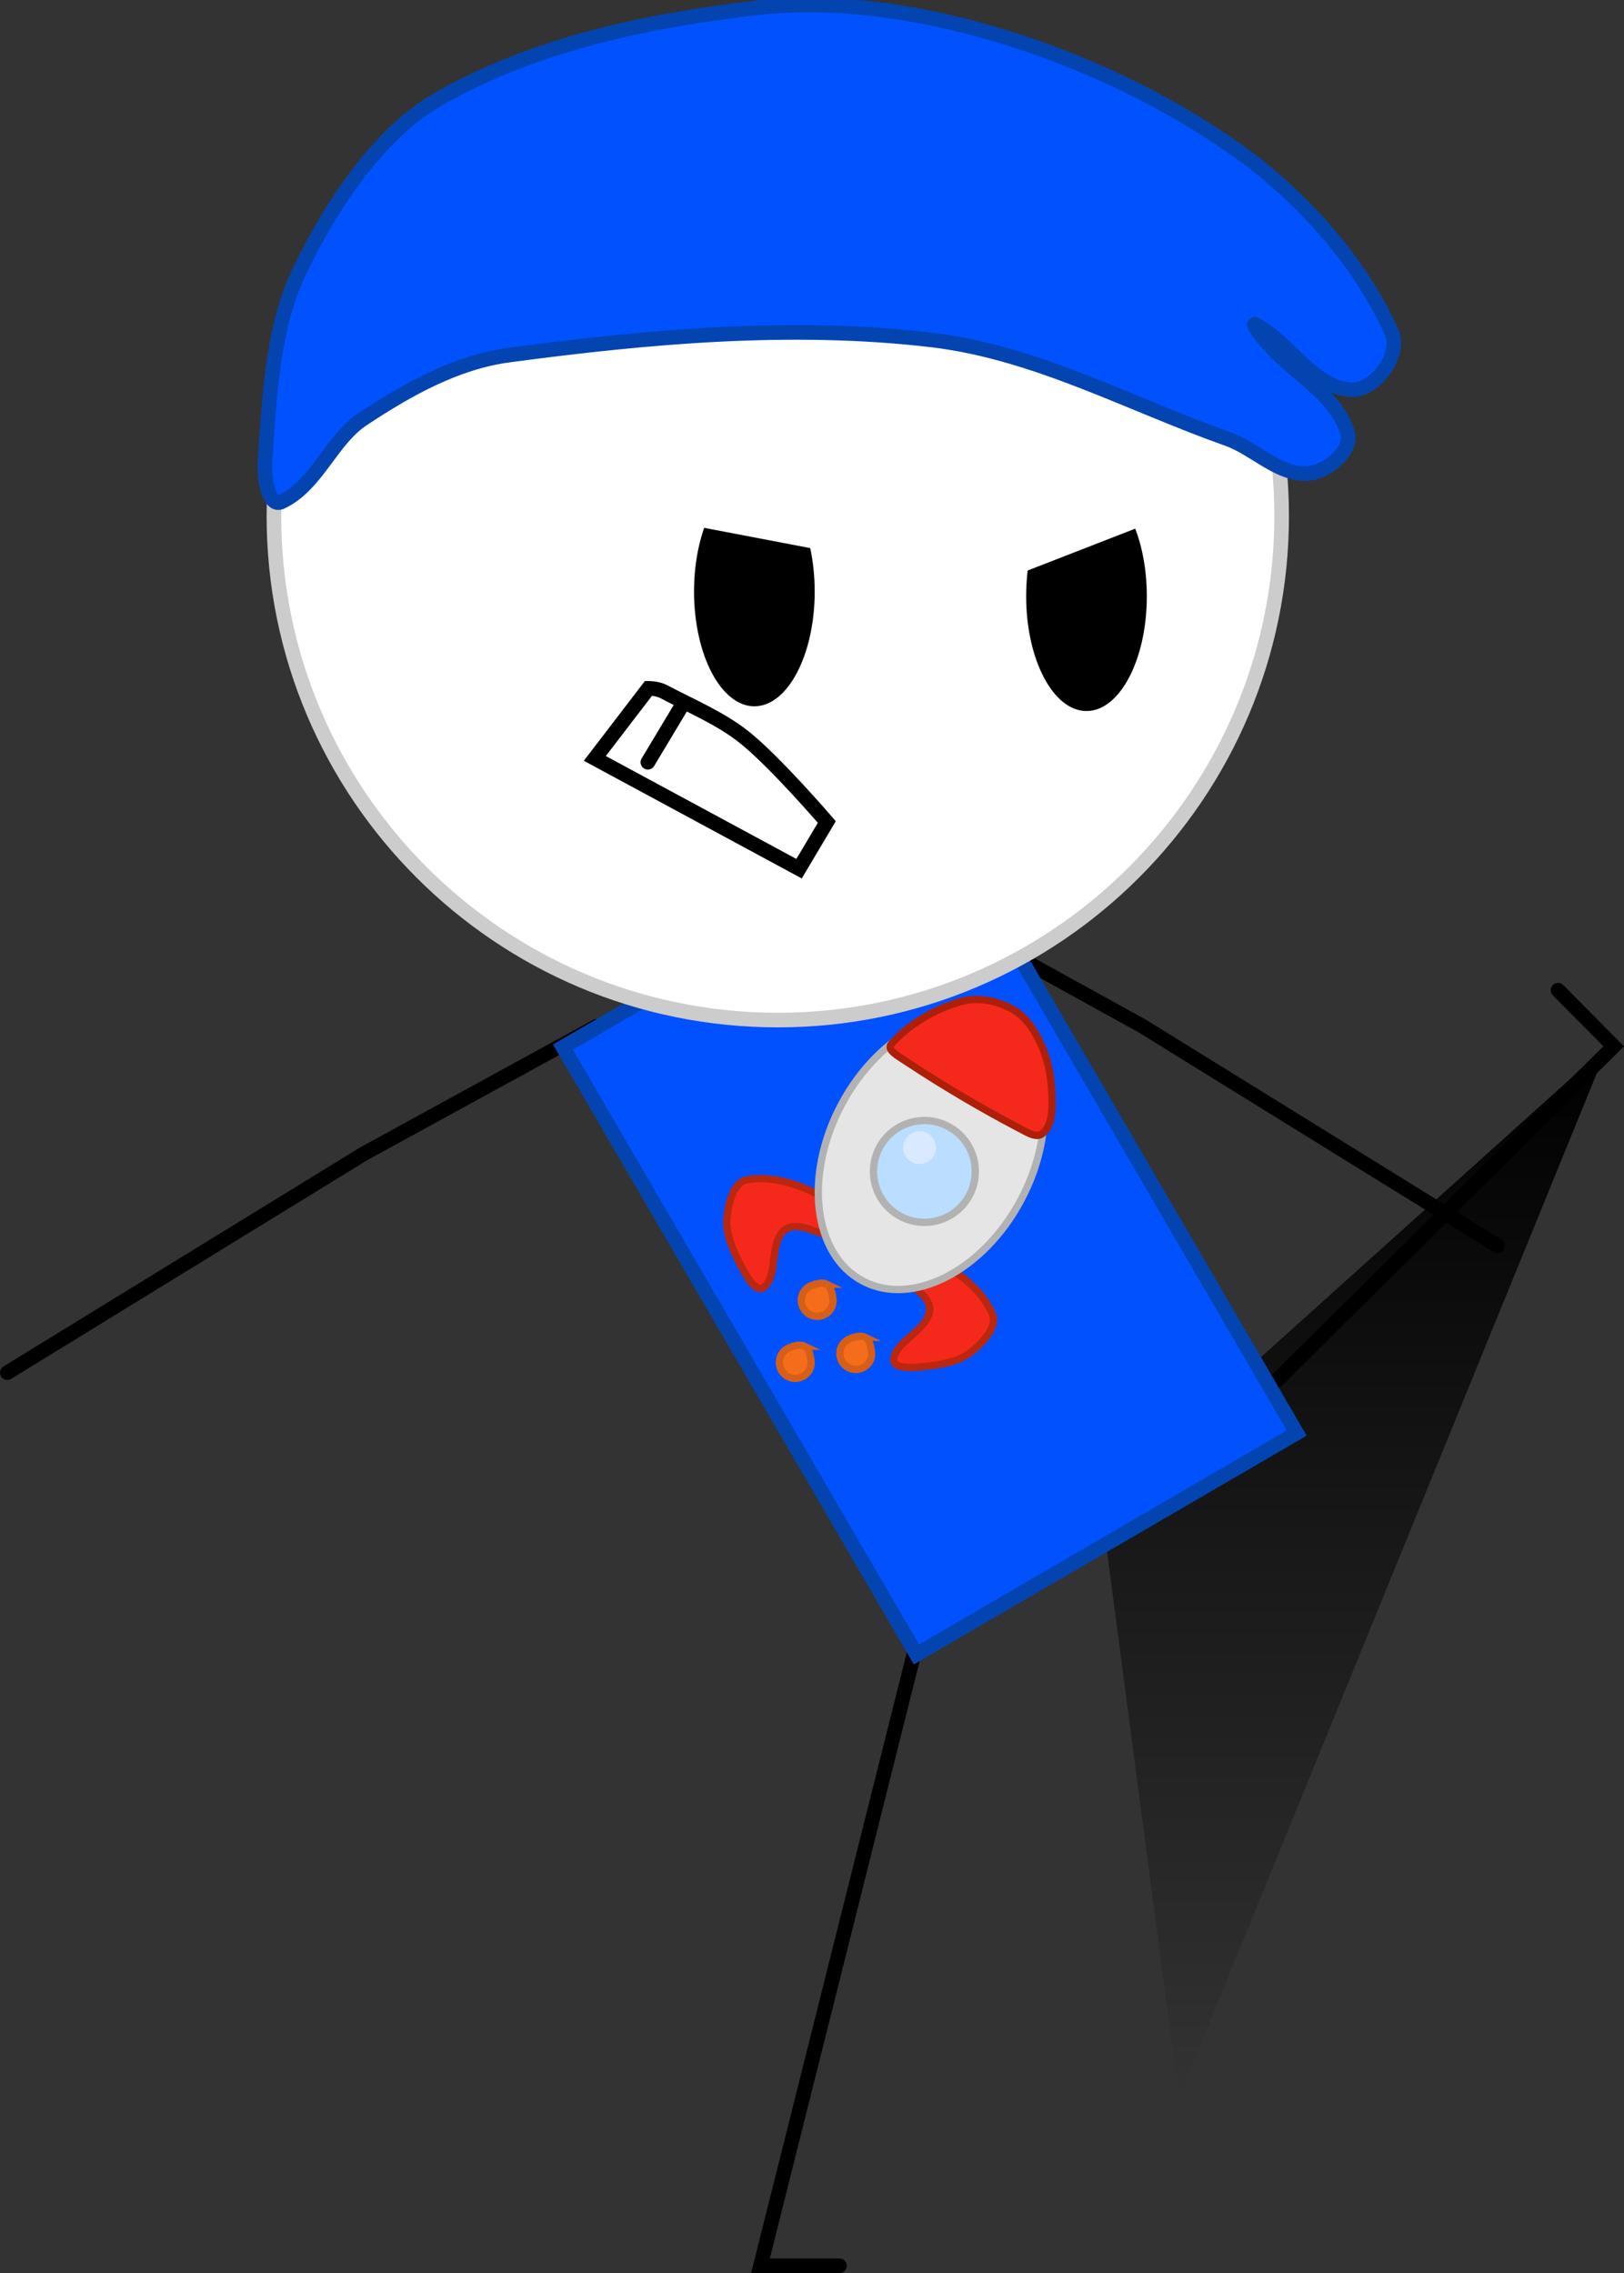 <svg version="1.1" xmlns="http://www.w3.org/2000/svg" xmlns:xlink="http://www.w3.org/1999/xlink" width="222.415" height="311.212" viewBox="0,0,222.415,311.212"><rect x="0" y="0" width="222.415" height="311.212" fill="#333333" stroke="none"/><defs><linearGradient x1="299.276" y1="225.119" x2="299.276" y2="369.335" gradientUnits="userSpaceOnUse" id="color-1"><stop offset="0" stop-color="#000000"/><stop offset="1" stop-color="#000000" stop-opacity="0"/></linearGradient><radialGradient cx="218.497" cy="389.107" r="13.528" gradientUnits="userSpaceOnUse" id="color-2"><stop offset="0" stop-color="#000000"/><stop offset="1" stop-color="#000000"/></radialGradient><radialGradient cx="292.74" cy="266.08" r="13.184" gradientUnits="userSpaceOnUse" id="color-3"><stop offset="0" stop-color="#000000"/><stop offset="1" stop-color="#000000"/></radialGradient><radialGradient cx="133.88" cy="260.795" r="8.753" gradientUnits="userSpaceOnUse" id="color-4"><stop offset="0" stop-color="#000000"/><stop offset="1" stop-color="#000000"/></radialGradient><radialGradient cx="299.779" cy="243.363" r="8.753" gradientUnits="userSpaceOnUse" id="color-5"><stop offset="0" stop-color="#000000"/><stop offset="1" stop-color="#000000"/></radialGradient></defs><g transform="translate(-113.771,-82.119)"><g data-paper-data="{&quot;isPaintingLayer&quot;:true}" fill-rule="nonzero" stroke-linejoin="miter" stroke-miterlimit="10" stroke-dasharray="" stroke-dashoffset="0" style="mix-blend-mode: normal"><path d="M334.068,225.119l-58.836,144.216l-10.749,-81.636z" data-paper-data="{&quot;origRot&quot;:0}" fill="url(#color-1)" stroke="none" stroke-width="0" stroke-linecap="round"/><path d="M228.743,392.331l-10.821,0l22.5,-89.675" id="ID0.43897221656516194" fill="none" stroke="url(#color-2)" stroke-width="2" stroke-linecap="round"/><path d="M327.154,217.685l7.618,7.685l-59.78,59.261" data-paper-data="{&quot;origRot&quot;:0}" id="ID0.43897221656516194" fill="none" stroke="url(#color-3)" stroke-width="2" stroke-linecap="round"/><path d="M114.771,270.055l48.8,-29.963l31.876,-17.452" data-paper-data="{&quot;origRot&quot;:0}" id="ID0.16875446680933237" fill="none" stroke="url(#color-4)" stroke-width="2" stroke-linecap="round"/><path d="M238.335,205.01l31.82,17.555l48.703,30.12" data-paper-data="{&quot;origRot&quot;:0}" id="ID0.16875446680933237" fill="none" stroke="url(#color-5)" stroke-width="2" stroke-linecap="round"/><g data-paper-data="{&quot;origRot&quot;:0}"><path d="M190.873,225.48l52.077,-30.317l48.409,83.156l-52.077,30.317z" id="ID0.7297499743290246" fill="#0251ff" stroke="#0344b1" stroke-width="2" stroke-linecap="butt"/><g id="ID0.9996707611717284" stroke-width="1"><path d="M229.463,251.293c-1.766,1.197 -5.765,-2.323 -8.051,-0.899c-2.383,1.547 -1.008,6.478 -3.072,7.978c-1.12,0.813 -2.539,-1.894 -3.24,-3.252c-1.002,-1.949 -1.953,-4.079 -1.76,-6.225c0.175,-1.941 0.82,-4.906 2.765,-5.252c3.771,-0.671 7.868,0.897 11.208,2.81c1.53,0.875 3.306,4.035 2.15,4.839z" id="ID0.10925169289112091" fill="#f5291b" stroke="#bb270e" stroke-linecap="round"/><path d="M241.079,254.209c3.449,1.708 7.033,4.238 8.576,7.744c0.795,1.809 -1.308,3.995 -2.823,5.221c-1.675,1.355 -3.974,1.752 -6.15,2.005c-1.519,0.175 -4.557,0.503 -4.506,-0.88c0.097,-2.55 4.958,-4.154 4.916,-6.995c-0.09,-2.692 -5.24,-4.052 -5.229,-6.187c0.024,-1.409 3.638,-1.693 5.217,-0.909z" id="ID0.10925169289112091" fill="#f5291b" stroke="#bb270e" stroke-linecap="round"/><path d="M250.707,222.253c3.389,1.808 5.406,5.42 5.927,9.795c0.521,4.377 -0.453,9.515 -3.046,14.376c-2.593,4.861 -6.32,8.531 -10.245,10.536c-3.925,2.003 -8.048,2.339 -11.437,0.531c-3.389,-1.808 -5.406,-5.42 -5.927,-9.795c-0.521,-4.377 0.453,-9.515 3.046,-14.376c2.593,-4.861 6.32,-8.531 10.245,-10.536c3.925,-2.003 8.048,-2.339 11.437,-0.531z" id="ID0.44616582430899143" fill="#e5e5e5" stroke="#b2b2b2" stroke-linecap="round"/><path d="M252.538,220.355c1.909,1.084 3.158,3.228 4.001,5.236c0.98,2.304 1.307,4.864 1.321,7.351c0.008,1.505 -0.112,3.368 -1.281,4.338c-0.802,0.684 -1.804,0.06 -3.131,-0.637c-5.308,-2.786 -10.538,-5.87 -15.498,-9.155c-1.239,-0.82 -2.804,-1.642 -2.092,-2.446c2.453,-2.762 5.971,-4.811 9.598,-5.809c2.272,-0.66 4.96,-0.083 7.083,1.12z" id="ID0.34605008317157626" fill="#f5291b" stroke="#ae1f0a" stroke-linecap="round"/><path d="M243.655,236.353c1.697,0.905 2.868,2.415 3.386,4.123c0.52,1.707 0.388,3.613 -0.517,5.31c-0.905,1.697 -2.415,2.868 -4.123,3.386c-1.707,0.52 -3.613,0.388 -5.31,-0.517c-1.697,-0.905 -2.868,-2.415 -3.386,-4.123c-0.52,-1.707 -0.388,-3.613 0.517,-5.31c0.905,-1.697 2.415,-2.868 4.123,-3.386c1.707,-0.52 3.613,-0.388 5.31,0.517z" id="ID0.569763976149261" fill="#bbddff" stroke="#b2b2b2" stroke-linecap="butt"/><path d="M240.768,237.265c0.547,0.292 0.924,0.778 1.091,1.33c0.168,0.551 0.126,1.165 -0.166,1.712c-0.292,0.547 -0.778,0.924 -1.329,1.091c-0.551,0.168 -1.165,0.126 -1.712,-0.166c-0.547,-0.292 -0.924,-0.778 -1.091,-1.329c-0.168,-0.551 -0.126,-1.165 0.166,-1.712c0.292,-0.547 0.778,-0.924 1.33,-1.091c0.551,-0.168 1.165,-0.126 1.712,0.166z" id="ID0.17324856109917164" fill="#d9e9ff" stroke="none" stroke-linecap="butt"/><path d="M226.993,257.936c0.506,0.294 0.67,1.025 0.79,1.59c0.116,0.543 0.122,1.131 -0.162,1.662c-0.283,0.531 -0.757,0.898 -1.291,1.06c-0.534,0.163 -1.131,0.122 -1.662,-0.162c-0.531,-0.283 -0.898,-0.757 -1.06,-1.291c-0.163,-0.534 -0.122,-1.131 0.162,-1.662c0.283,-0.531 0.766,-0.875 1.291,-1.06c0.593,-0.209 1.355,-0.422 1.933,-0.137z" id="ID0.8451523161493242" fill="#f56d1b" stroke="#d55f18" stroke-linecap="round"/><path d="M232.276,265.207c0.506,0.294 0.67,1.025 0.79,1.59c0.116,0.543 0.122,1.131 -0.162,1.662c-0.283,0.531 -0.757,0.898 -1.291,1.06c-0.534,0.163 -1.131,0.122 -1.662,-0.162c-0.531,-0.283 -0.898,-0.757 -1.06,-1.291c-0.163,-0.534 -0.122,-1.131 0.162,-1.662c0.283,-0.531 0.766,-0.875 1.291,-1.06c0.593,-0.209 1.355,-0.422 1.933,-0.137z" id="ID0.8451523161493242" fill="#f56d1b" stroke="#d55f18" stroke-linecap="round"/><path d="M223.991,266.431c0.506,0.294 0.67,1.025 0.79,1.59c0.116,0.543 0.122,1.131 -0.162,1.662c-0.283,0.531 -0.757,0.898 -1.291,1.06c-0.534,0.163 -1.131,0.122 -1.662,-0.162c-0.531,-0.283 -0.898,-0.757 -1.06,-1.291c-0.163,-0.534 -0.122,-1.131 0.162,-1.662c0.283,-0.531 0.766,-0.875 1.291,-1.06c0.593,-0.209 1.355,-0.422 1.933,-0.137z" id="ID0.8451523161493242" fill="#f56d1b" stroke="#d55f18" stroke-linecap="round"/></g></g><g><path d="M220.293,83.767c19.038,-0 36.29,7.733 48.781,20.225c12.492,12.491 20.225,29.743 20.225,48.781c0,19.038 -7.733,36.29 -20.225,48.781c-12.491,12.492 -29.743,20.225 -48.781,20.225c-19.038,0 -36.29,-7.733 -48.781,-20.225c-12.492,-12.491 -20.225,-29.743 -20.225,-48.781c-0,-19.038 7.733,-36.29 20.225,-48.781c12.491,-12.492 29.743,-20.225 48.781,-20.225z" id="ID0.052302687894552946" fill="#ffffff" stroke="#cccccc" stroke-width="2" stroke-linecap="butt"/><path d="M268.412,152.649c1.495,2.844 2.421,6.772 2.421,11.107c0,4.335 -0.925,8.263 -2.421,11.107c-1.495,2.844 -3.561,4.606 -5.841,4.606c-2.279,0 -4.345,-1.761 -5.841,-4.606c-1.495,-2.844 -2.421,-6.772 -2.421,-11.107c0,-4.335 0.925,-8.263 2.421,-11.107c1.495,-2.844 3.561,-4.606 5.841,-4.606c2.279,0 4.345,1.761 5.841,4.606z" data-paper-data="{&quot;origPos&quot;:null}" id="ID0.2136117359623313" fill="#000000" stroke="none" stroke-width="1" stroke-linecap="butt"/><path d="M222.926,152.001c1.495,2.844 2.421,6.772 2.421,11.107c0,4.335 -0.925,8.263 -2.421,11.107c-1.495,2.844 -3.561,4.606 -5.841,4.606c-2.279,0 -4.345,-1.761 -5.841,-4.606c-1.495,-2.844 -2.421,-6.772 -2.421,-11.107c0,-4.335 0.925,-8.263 2.421,-11.107c1.495,-2.844 3.561,-4.606 5.841,-4.606c2.279,0 4.345,1.761 5.841,4.606z" data-paper-data="{&quot;origPos&quot;:null}" id="ID0.2136117359623313" fill="#000000" stroke="none" stroke-width="1" stroke-linecap="butt"/><path d="M223.205,201.054l-27.969,-15.1l7.352,-9.597c0,0 1.164,-0.013 2.095,0.462c3.741,1.982 7.751,3.637 11.043,6.255c4.2,3.344 11.283,11.589 11.283,11.589z" data-paper-data="{&quot;index&quot;:null,&quot;origRot&quot;:0}" id="ID0.46204856457188725" fill="none" stroke="#000000" stroke-width="2" stroke-linecap="round"/><path d="M195,151.484v-23.5h82v23.5l-27,10.5z" fill="#ffffff" stroke="none" stroke-width="0" stroke-linecap="butt"/><path d="M152.323,150.829c-1.79,0.846 -2.418,-3.413 -2.268,-5.508c0.601,-8.378 0.908,-17.203 4.212,-24.946c3.588,-7.867 10.388,-19.401 19.438,-24.622c13.383,-7.712 29.115,-10.887 44.32,-12.635c11.303,-1.112 23.067,0.86 33.758,4.212c11.988,3.758 23.64,9.47 33.693,17.041c7.845,6.162 14.846,14.191 18.92,23.326c1.293,2.896 -2.217,7.9 -5.508,7.775c-5.212,-0.202 -8.352,-6.271 -12.959,-8.812c-1.05,-0.661 0.281,1.056 1.166,2.138c3.539,4.327 9.508,7.114 11.21,12.505c0.805,2.405 -2.703,5.431 -5.378,5.637c-3.977,0.301 -7.219,-3.364 -11.015,-4.73c-13.367,-4.722 -26.294,-11.863 -40.497,-13.542c-19.19,-2.268 -38.966,-0.469 -57.991,2.074c-7.114,0.951 -13.718,4.621 -19.762,8.618c-4.507,2.817 -6.381,9.114 -11.339,11.469z" id="ID0.12275043269619346" fill="#0251ff" stroke="#0344b1" stroke-width="2" stroke-linecap="round"/><path d="M207,178.984l-4.5,7.5" fill="none" stroke="#000000" stroke-width="2" stroke-linecap="round"/></g></g></g></svg>